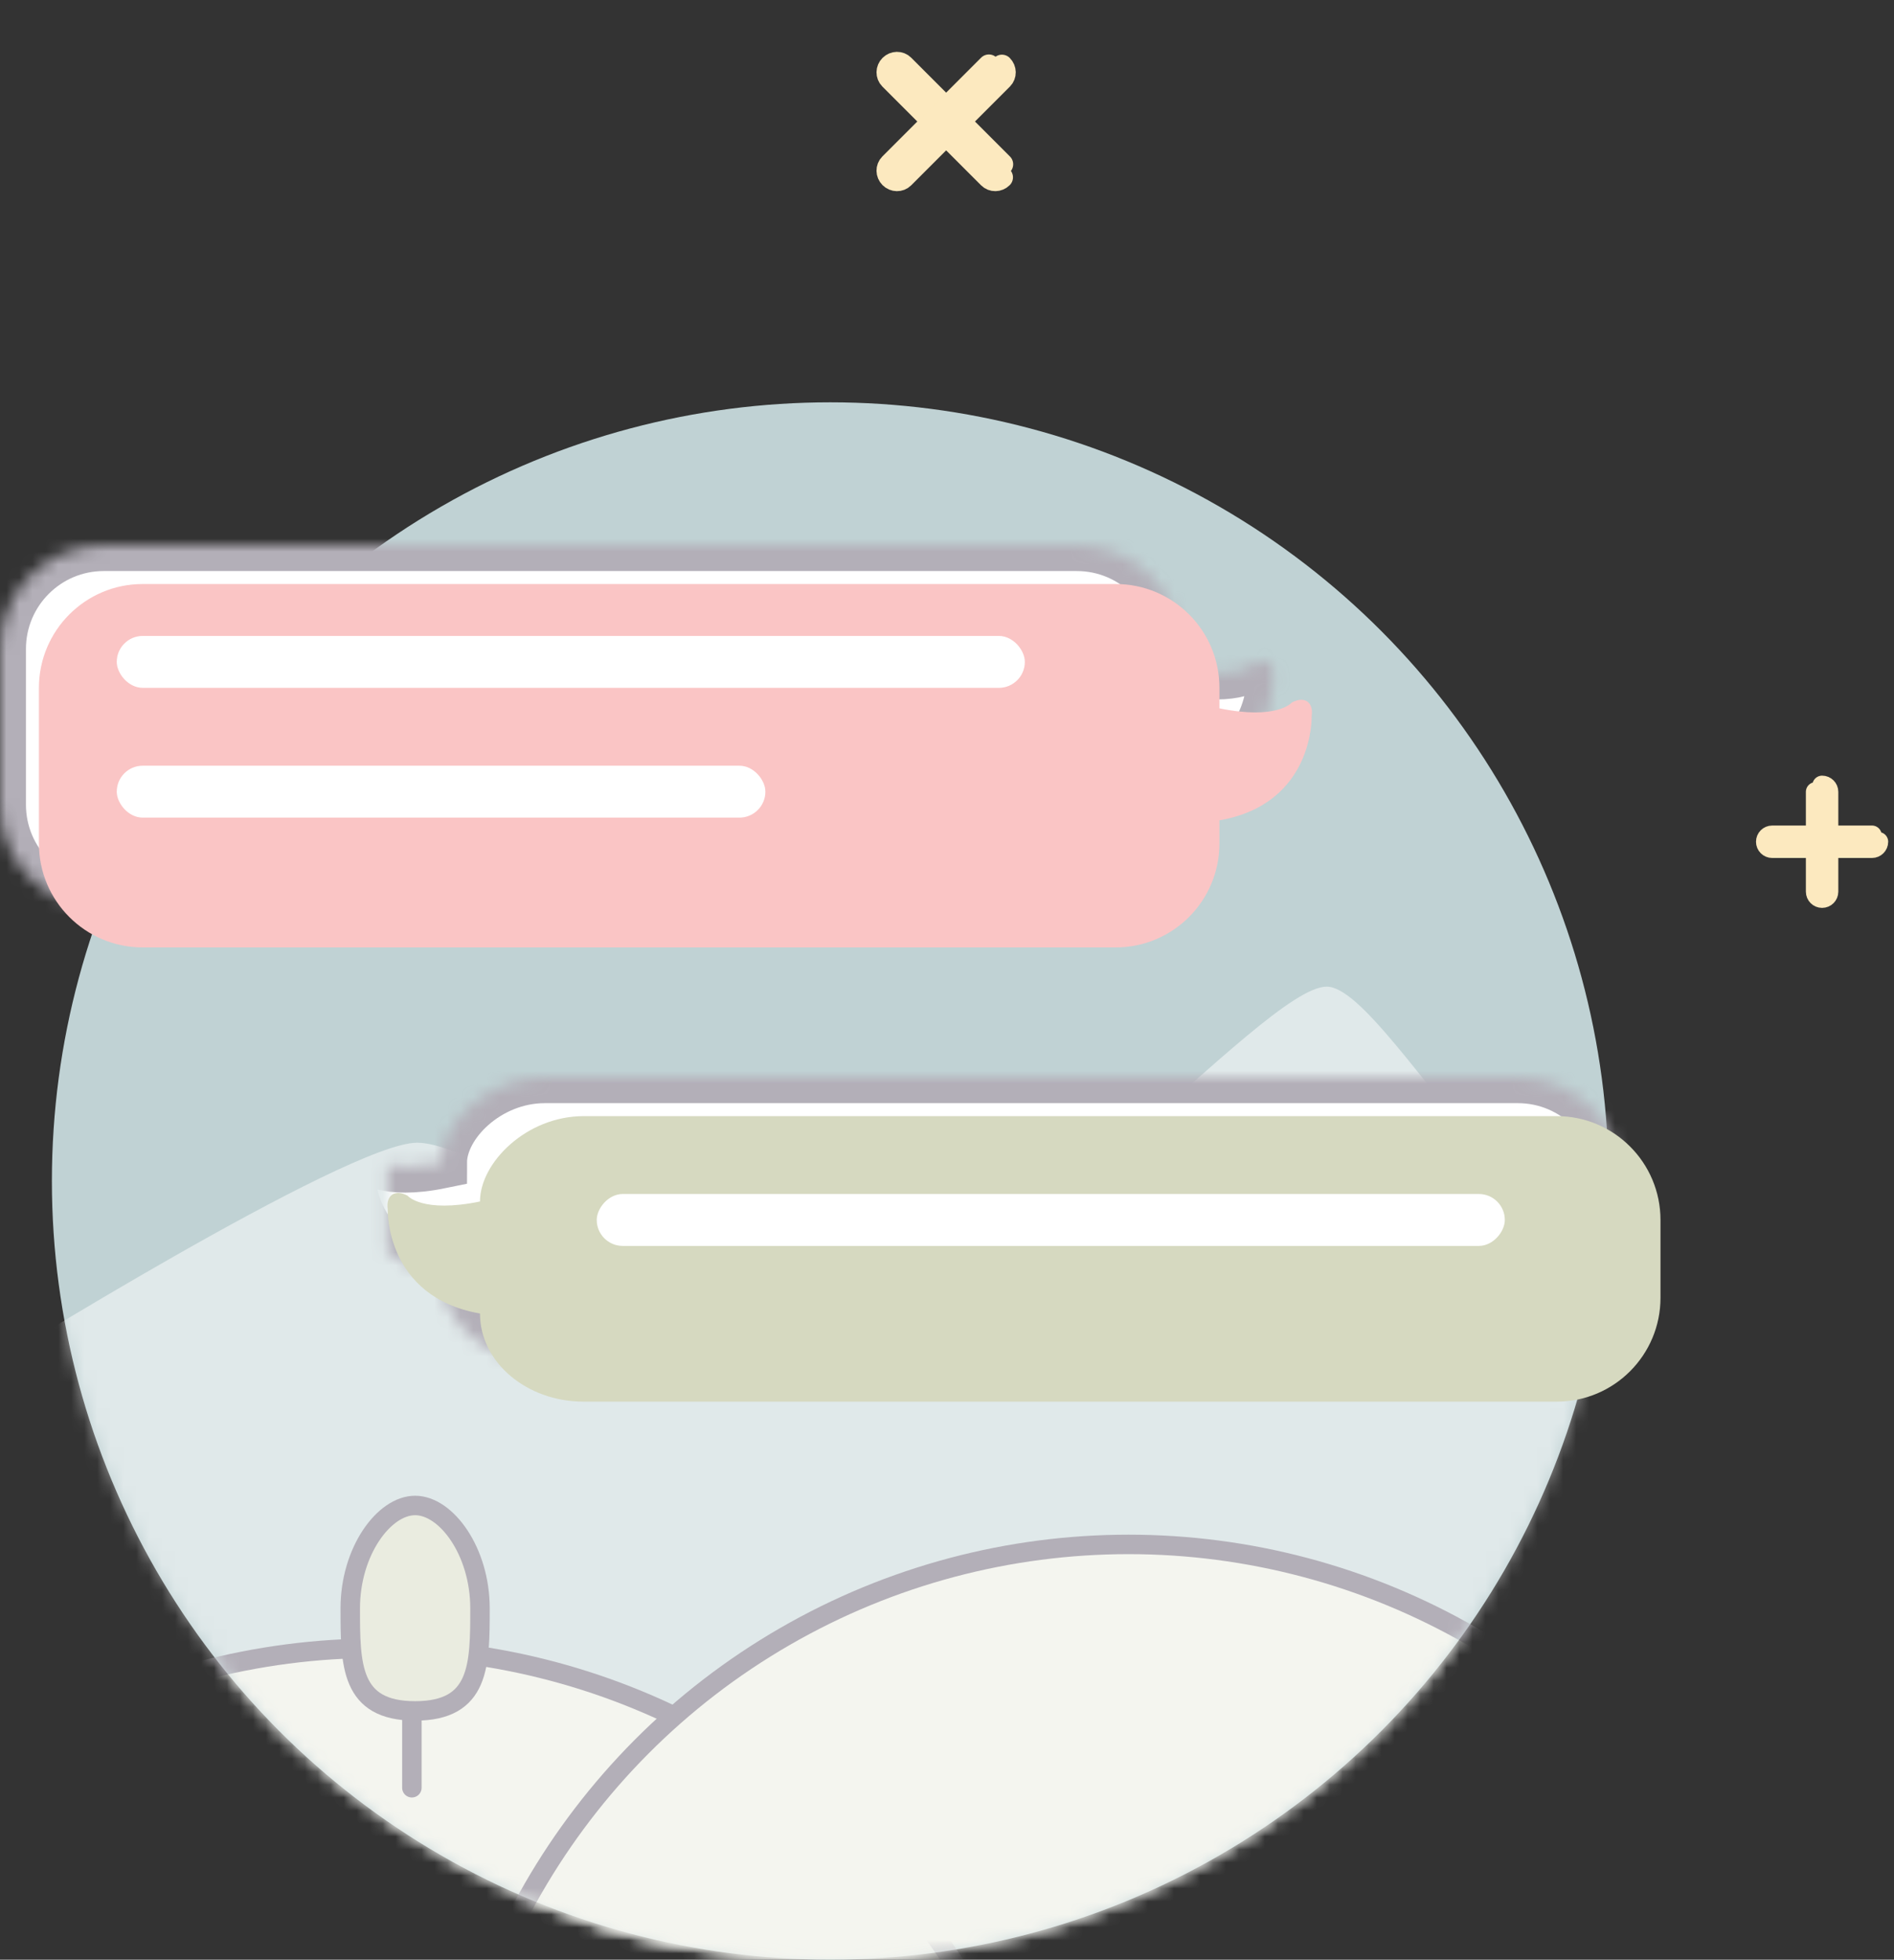 <?xml version="1.0" encoding="UTF-8" standalone="no"?>
<svg xmlns="http://www.w3.org/2000/svg" height="151px" width="146px" version="1.1" xmlns:xlink="http://www.w3.org/1999/xlink" viewBox="0 0 146 151"><rect x="0" y="0" width="146" height="151" fill="#333333" stroke="none"/><!-- Generator: Sketch 41.2 (35397) - http://www.bohemiancoding.com/sketch -->
 <title>i3</title>
 <desc>Created with Sketch.</desc>
 <defs>
  <circle id="path-1" cy="2.5" cx="112.5" r="2.5"/>
  <mask id="mask-2" maskContentUnits="userSpaceOnUse" height="5" width="5" y="0" x="0" maskUnits="objectBoundingBox" fill="white">
   <use xlink:href="#path-1"/>
  </mask>
  <circle id="path-3" cy="32" cx="3" r="3"/>
  <mask id="mask-4" maskContentUnits="userSpaceOnUse" height="6" width="6" y="0" x="0" maskUnits="objectBoundingBox" fill="white">
   <use xlink:href="#path-3"/>
  </mask>
  <circle id="path-5" cy="28" cx="90" r="4"/>
  <mask id="mask-6" maskContentUnits="userSpaceOnUse" height="8" width="8" y="0" x="0" maskUnits="objectBoundingBox" fill="white">
   <use xlink:href="#path-5"/>
  </mask>
  <circle id="path-7" cy="91" cx="64" r="60"/>
  <path id="path-9" d="m0 8.005c0-4.421 3.581-8.005 7.996-8.005h75.008c4.416 0 7.996 3.573 7.996 7.995v1.583c4.454 0.914 5.578-0.445 5.578-0.445 0.964-0.521 1.689-0.048 1.536 1.044 0 0 0.209 6.755-7.114 8.032v1.785c0 4.422-3.581 8.006-7.996 8.006h-75.008c-4.416 0-7.996-3.575-7.996-8.005v-11.99z"/>
  <mask id="mask-10" maskContentUnits="userSpaceOnUse" height="28" width="98.323" y="0" x="0" maskUnits="objectBoundingBox" fill="white">
   <use xlink:href="#path-9"/>
  </mask>
  <circle id="path-11" cy="14" cx="115" r="10"/>
  <mask id="mask-12" maskContentUnits="userSpaceOnUse" height="20" width="20" y="0" x="0" maskUnits="objectBoundingBox" fill="white">
   <use xlink:href="#path-11"/>
  </mask>
  <path id="path-13" d="m3 8.005c0-4.421 3.581-8.005 7.996-8.005h75.008c4.416 0 7.996 3.589 7.996 6.578v0c4.454 0.914 5.578-0.445 5.578-0.445 0.962-0.521 1.692-0.048 1.532 1.044 0 0 0.21 6.755-7.11 8.032v0c0 3.751-3.581 6.791-7.996 6.791h-75.008c-4.416 0-7.996-3.584-7.996-8.005v-5.99z"/>
  <mask id="mask-14" maskContentUnits="userSpaceOnUse" height="22" width="98.134" y="0" x="0" maskUnits="objectBoundingBox" fill="white">
   <use xlink:href="#path-13"/>
  </mask>
  <circle id="path-15" cy="11" cx="118" r="10"/>
  <mask id="mask-16" maskContentUnits="userSpaceOnUse" height="20" width="20" y="0" x="0" maskUnits="objectBoundingBox" fill="white">
   <use xlink:href="#path-15"/>
  </mask>
 </defs>
 <g id="Symbols" fill-rule="evenodd" fill="none">
  <g id="Step-3" transform="translate(-62 -23)">
   <g id="i3">
    <g transform="translate(62 23)">
     <g id="bg-thingy" transform="translate(24)">
      <use id="Oval-5" xlink:href="#path-1" stroke="#FAC5C5" stroke-width="3" mask="url(#mask-2)"/>
      <use id="Oval-6" xlink:href="#path-3" stroke="#FAC5C5" stroke-width="3" mask="url(#mask-4)"/>
      <use id="Oval-7" xlink:href="#path-5" stroke="#FAC5C5" stroke-width="3" mask="url(#mask-6)"/>
      <g id="Group" stroke-linejoin="round" transform="translate(112 60)" stroke="#FCE9BF" stroke-linecap="round" stroke-width="1.5">
       <path id="Combined-Shape" d="m8.302 4.359h-7.69c-0.276 0-0.5 0.224-0.5 0.5 0 0.276 0.224 0.5 0.5 0.5h7.69c0.276 0 0.5-0.224 0.5-0.5"/>
       <path id="Path-5" d="m3.957 1.015v7.69c0 0.276 0.224 0.5 0.5 0.5 0.276 0 0.5-0.224 0.5-0.5v-7.69c0-0.276-0.224-0.5-0.5-0.5"/>
      </g>
      <g id="Group-Copy" stroke-linejoin="round" transform="translate(49.192 9.192) rotate(45) translate(-6.5 -6.5)" stroke="#FCE9BF" stroke-linecap="round" stroke-width="1.7">
       <path id="Combined-Shape" d="m11.821 6.081h-10.766c-0.386 0-0.7 0.323-0.7 0.722 0 0.399 0.313 0.722 0.7 0.722h10.766c0.386 0 0.7-0.323 0.7-0.722"/>
       <path id="Path-5" d="m5.716 1.421v10.766c0 0.387 0.323 0.7 0.722 0.7 0.399 0 0.722-0.313 0.722-0.7v-10.766c0-0.386-0.323-0.699-0.722-0.699"/>
      </g>
     </g>
     <mask id="mask-8" fill="white">
      <use xlink:href="#path-7"/>
     </mask>
     <use id="Mask" xlink:href="#path-7" fill="#CFE3E6" fill-opacity=".9"/>
     <path id="Path-7" mask="url(#mask-8)" fill-opacity=".5" fill="#fff" d="m-1.143 105.47s27.948-17.422 33.288-17.422c5.341 0 21.05 12.422 33.15 12.422s31.972-24.447 36.976-24.447c5 0 18.66 28.297 38.4 33.697s3.94 28.72 3.94 28.72l-46.288 39.89-63.521-5.73-31.838-26.35-6.762-23.89 2.656-16.89z"/>
     <circle id="Oval-3" r="53" mask="url(#mask-8)" cy="180" stroke="#B3AFB8" cx="29" stroke-width="1.5" fill="#F4F5EF"/>
     <circle id="Oval-3-Copy" r="53" mask="url(#mask-8)" cy="172" stroke="#B3AFB8" cx="87" stroke-width="1.5" fill="#F4F5EF"/>
     <path id="Path-2" stroke-linejoin="round" d="m31.75 137.75v-5.75" mask="url(#mask-8)" stroke="#B3AFB8" stroke-linecap="round" stroke-width="1.5"/>
     <path id="Oval-2" d="m32 131.83c5 0 5-3.54 5-7.91 0-4.38-2.595-7.92-5-7.92s-5 3.54-5 7.92c0 4.37 0 7.91 5 7.91z" mask="url(#mask-8)" stroke="#B3AFB8" stroke-width="1.5" fill="#EAECE0"/>
     <g id="1" transform="translate(0 42)">
      <use id="Rectangle-10" xlink:href="#path-9" mask="url(#mask-10)" stroke="#B3AFB8" stroke-width="4" fill="#FFFFFF"/>
      <path id="Rectangle-10-Copy" style="mix-blend-mode:multiply" fill="#FAC5C5" d="m3 11.005c0-4.421 3.581-8.005 7.996-8.005h75.008c4.416 0 7.996 3.573 7.996 7.995v1.583c4.454 0.914 5.578-0.445 5.578-0.445 0.962-0.521 1.692-0.048 1.532 1.044 0 0 0.21 6.755-7.11 8.032v1.785c0 4.422-3.581 8.006-7.996 8.006h-75.008c-4.416 0-7.996-3.575-7.996-8.005v-11.99z"/>
      <rect id="Rectangle-5-Copy-2" rx="2" height="4" width="70" y="7" x="9" fill="#fff"/>
      <rect id="Rectangle-5-Copy-3" rx="2" height="4" width="50" y="17" x="9" fill="#fff"/>
      <use id="Oval-4" xlink:href="#path-11" mask="url(#mask-12)" stroke="#B3AFB8" stroke-width="4" fill="#FFFFFF"/>
     </g>
     <g id="2" transform="translate(64 95.5) scale(-1 1) translate(-64 -12.5)">
      <use id="Rectangle-10" xlink:href="#path-13" mask="url(#mask-14)" stroke="#B3AFB8" stroke-width="4" fill="#FFFFFF"/>
      <path id="Rectangle-10-Copy-2" style="mix-blend-mode:multiply" fill="#D6D9C0" d="m0 11.005c0-4.421 3.581-8.005 7.996-8.005h75.008c4.416 0 7.996 3.589 7.996 6.578v0c4.454 0.914 5.578-0.445 5.578-0.445 0.964-0.521 1.689-0.048 1.536 1.044 0 0 0.209 6.755-7.114 8.032v0c0 3.751-3.581 6.791-7.996 6.791h-75.008c-4.416 0-7.996-3.584-7.996-8.005v-5.99z"/>
      <rect id="Rectangle-5-Copy-2" rx="2" height="4" width="70" y="9" x="12" fill="#fff"/>
      <use id="Oval-4" xlink:href="#path-15" mask="url(#mask-16)" stroke="#B3AFB8" stroke-width="4" fill="#FFFFFF"/>
     </g>
    </g>
   </g>
  </g>
 </g>
</svg>
